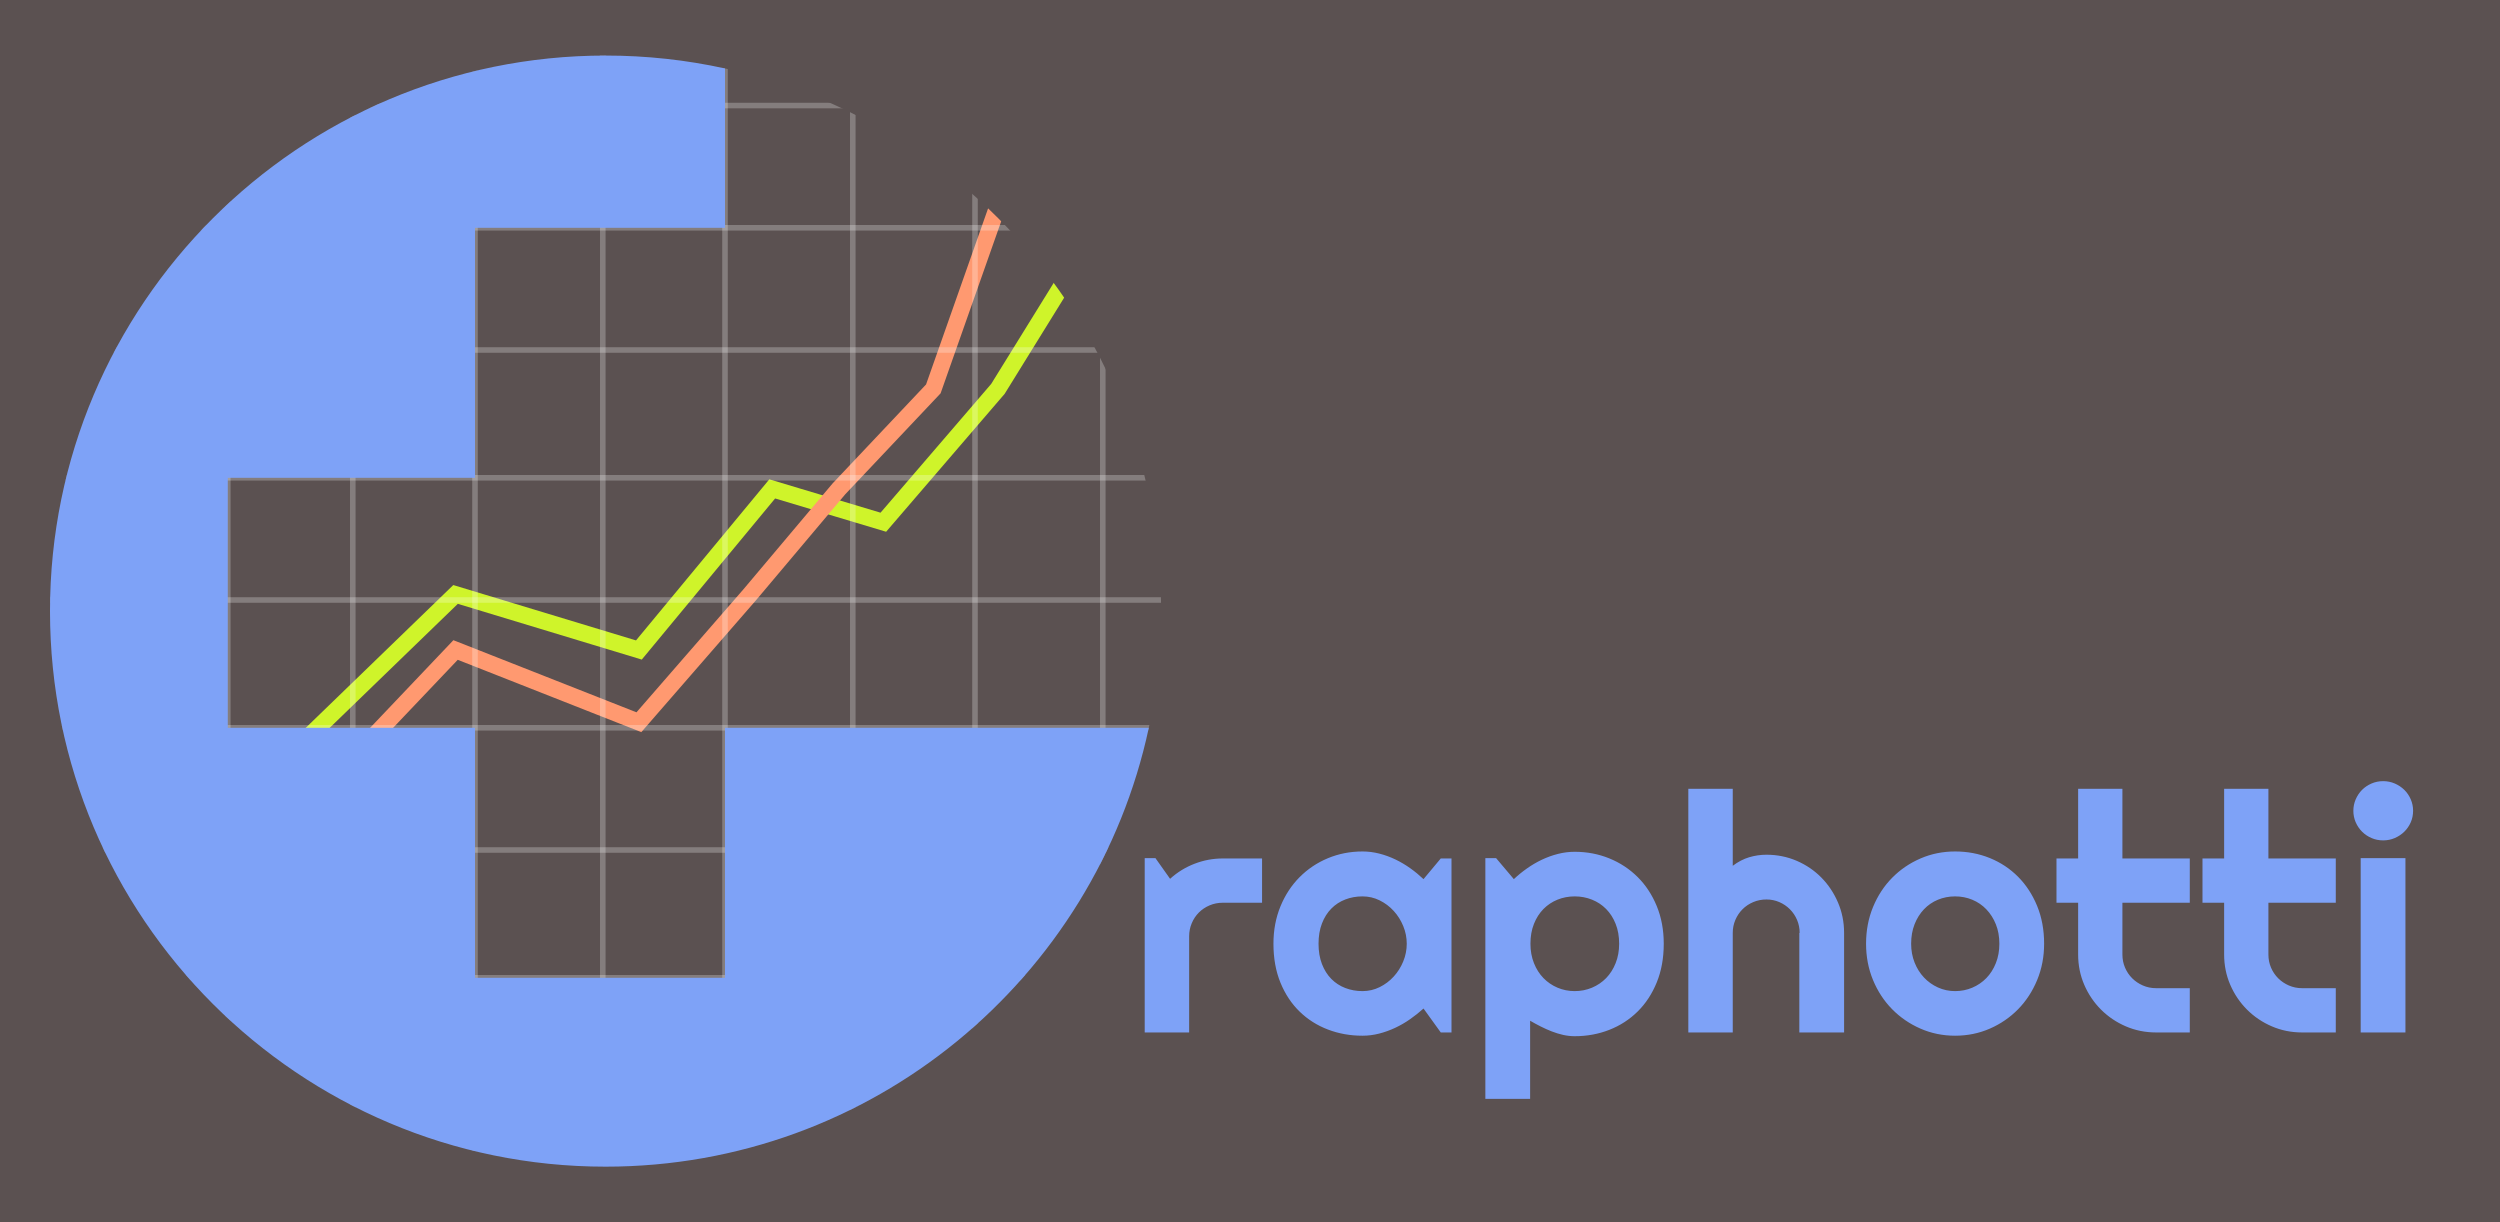 <?xml version="1.0" standalone="no"?><!-- Generator: Gravit.io --><svg xmlns="http://www.w3.org/2000/svg" xmlns:xlink="http://www.w3.org/1999/xlink" style="isolation:isolate" viewBox="0 0 450 220" width="450" height="220"><rect x="0" y="0" width="450" height="220" fill="#333333" stroke="none"/><defs><clipPath id="_clipPath_pbgVJieB2ZcruO2VIOQLayFO0OlEAQ17"><rect width="450" height="220"/></clipPath></defs><g clip-path="url(#_clipPath_pbgVJieB2ZcruO2VIOQLayFO0OlEAQ17)"><rect width="450" height="220" style="fill:rgb(91,81,81)"/><path d=" M 51 137 L 82 107 L 115 117 L 139 88 L 159 94 L 179.625 70 L 192 50" fill="none" vector-effect="non-scaling-stroke" stroke-width="3" stroke="rgb(207,244,42)" stroke-linejoin="miter" stroke-linecap="square" stroke-miterlimit="3"/><path d=" M 63 137 L 82 117 L 115 130 L 135 107 L 151 88 L 168 70 L 179.625 37" fill="none" vector-effect="non-scaling-stroke" stroke-width="3" stroke="rgb(255,153,112)" stroke-linejoin="miter" stroke-linecap="square" stroke-miterlimit="3"/><g style="opacity:0.25;"><line x1="-0.25" y1="108" x2="216.75" y2="108" vector-effect="non-scaling-stroke" stroke-width="1" stroke="rgb(255,255,255)" stroke-linejoin="miter" stroke-linecap="square" stroke-miterlimit="3"/><line x1="-0.081" y1="86" x2="216.919" y2="86" vector-effect="non-scaling-stroke" stroke-width="1" stroke="rgb(255,255,255)" stroke-linejoin="miter" stroke-linecap="square" stroke-miterlimit="3"/><line x1="1.25" y1="131" x2="218.25" y2="131" vector-effect="non-scaling-stroke" stroke-width="1" stroke="rgb(255,255,255)" stroke-linejoin="miter" stroke-linecap="square" stroke-miterlimit="3"/><line x1="-0.25" y1="63" x2="216.75" y2="63" vector-effect="non-scaling-stroke" stroke-width="1" stroke="rgb(255,255,255)" stroke-linejoin="miter" stroke-linecap="square" stroke-miterlimit="3"/><line x1="-0.081" y1="41" x2="216.919" y2="41" vector-effect="non-scaling-stroke" stroke-width="1" stroke="rgb(255,255,255)" stroke-linejoin="miter" stroke-linecap="square" stroke-miterlimit="3"/><line x1="-0.081" y1="19" x2="216.919" y2="19" vector-effect="non-scaling-stroke" stroke-width="1" stroke="rgb(255,255,255)" stroke-linejoin="miter" stroke-linecap="square" stroke-miterlimit="3"/><line x1="-0.081" y1="176" x2="216.919" y2="176" vector-effect="non-scaling-stroke" stroke-width="1" stroke="rgb(255,255,255)" stroke-linejoin="miter" stroke-linecap="square" stroke-miterlimit="3"/><line x1="-0.25" y1="153" x2="216.75" y2="153" vector-effect="non-scaling-stroke" stroke-width="1" stroke="rgb(255,255,255)" stroke-linejoin="miter" stroke-linecap="square" stroke-miterlimit="3"/></g><g style="opacity:0.25;"><line x1="130.5" y1="206.75" x2="130.5" y2="-10.25" vector-effect="non-scaling-stroke" stroke-width="1" stroke="rgb(255,255,255)" stroke-linejoin="miter" stroke-linecap="square" stroke-miterlimit="3"/><line x1="108.5" y1="206.581" x2="108.5" y2="-10.419" vector-effect="non-scaling-stroke" stroke-width="1" stroke="rgb(255,255,255)" stroke-linejoin="miter" stroke-linecap="square" stroke-miterlimit="3"/><line x1="153.5" y1="205.25" x2="153.5" y2="-11.75" vector-effect="non-scaling-stroke" stroke-width="1" stroke="rgb(255,255,255)" stroke-linejoin="miter" stroke-linecap="square" stroke-miterlimit="3"/><line x1="85.5" y1="206.75" x2="85.5" y2="-10.25" vector-effect="non-scaling-stroke" stroke-width="1" stroke="rgb(255,255,255)" stroke-linejoin="miter" stroke-linecap="square" stroke-miterlimit="3"/><line x1="63.5" y1="206.581" x2="63.5" y2="-10.419" vector-effect="non-scaling-stroke" stroke-width="1" stroke="rgb(255,255,255)" stroke-linejoin="miter" stroke-linecap="square" stroke-miterlimit="3"/><line x1="41" y1="206.581" x2="41" y2="-10.419" vector-effect="non-scaling-stroke" stroke-width="1" stroke="rgb(255,255,255)" stroke-linejoin="miter" stroke-linecap="square" stroke-miterlimit="3"/><line x1="198.5" y1="206.581" x2="198.5" y2="-10.419" vector-effect="non-scaling-stroke" stroke-width="1" stroke="rgb(255,255,255)" stroke-linejoin="miter" stroke-linecap="square" stroke-miterlimit="3"/><line x1="175.5" y1="206.75" x2="175.5" y2="-10.25" vector-effect="non-scaling-stroke" stroke-width="1" stroke="rgb(255,255,255)" stroke-linejoin="miter" stroke-linecap="square" stroke-miterlimit="3"/></g><path d=" M 0 0 L 259 0 L 259 220 L 0 220 L 0 0 Z  M 9 110 C 9 54.808 53.808 10 109 10 C 164.192 10 209 54.808 209 110 C 209 165.192 164.192 210 109 210 C 53.808 210 9 165.192 9 110 Z " fill-rule="evenodd" fill="rgb(91,81,81)"/><path d=" M 130.5 131 L 130.5 176 L 85.5 176 L 85.5 131 L 41 131 L 41 86 L 41 86 L 85.5 86 L 85.5 86 L 85.5 41 L 130.5 41 L 130.5 12.321 C 123.574 10.801 116.38 10 109 10 C 53.808 10 9 54.808 9 110 L 9 110 L 9 110 C 9 165.192 53.808 210 109 210 C 156.989 210 197.128 176.123 206.787 131 L 177.313 131 L 130.5 131 Z  M 130.5 86 L 177.313 86 L 130.5 86 Z " fill-rule="evenodd" fill="rgb(126,162,247)"/><path d=" M 214.045 168.557 L 214.045 185.842 L 206.047 185.842 L 206.047 154.465 L 207.98 154.465 L 210.617 158.186 L 210.617 158.186 Q 212.551 156.428 215.012 155.476 L 215.012 155.476 L 215.012 155.476 Q 217.473 154.523 220.109 154.523 L 220.109 154.523 L 227.17 154.523 L 227.17 162.492 L 220.109 162.492 L 220.109 162.492 Q 218.85 162.492 217.736 162.961 L 217.736 162.961 L 217.736 162.961 Q 216.623 163.43 215.803 164.25 L 215.803 164.25 L 215.803 164.25 Q 214.982 165.07 214.514 166.184 L 214.514 166.184 L 214.514 166.184 Q 214.045 167.297 214.045 168.557 L 214.045 168.557 L 214.045 168.557 Z  M 261.271 154.523 L 261.271 185.842 L 259.338 185.842 L 256.232 181.535 L 256.232 181.535 Q 255.09 182.561 253.815 183.454 L 253.815 183.454 L 253.815 183.454 Q 252.541 184.348 251.135 185.007 L 251.135 185.007 L 251.135 185.007 Q 249.729 185.666 248.249 186.047 L 248.249 186.047 L 248.249 186.047 Q 246.77 186.428 245.246 186.428 L 245.246 186.428 L 245.246 186.428 Q 241.936 186.428 239.021 185.314 L 239.021 185.314 L 239.021 185.314 Q 236.105 184.201 233.923 182.077 L 233.923 182.077 L 233.923 182.077 Q 231.74 179.953 230.48 176.877 L 230.48 176.877 L 230.48 176.877 Q 229.221 173.801 229.221 169.875 L 229.221 169.875 L 229.221 169.875 Q 229.221 166.213 230.48 163.151 L 230.48 163.151 L 230.48 163.151 Q 231.74 160.09 233.923 157.893 L 233.923 157.893 L 233.923 157.893 Q 236.105 155.695 239.021 154.479 L 239.021 154.479 L 239.021 154.479 Q 241.936 153.264 245.246 153.264 L 245.246 153.264 L 245.246 153.264 Q 246.77 153.264 248.264 153.645 L 248.264 153.645 L 248.264 153.645 Q 249.758 154.025 251.164 154.699 L 251.164 154.699 L 251.164 154.699 Q 252.57 155.373 253.845 156.281 L 253.845 156.281 L 253.845 156.281 Q 255.119 157.189 256.232 158.244 L 256.232 158.244 L 259.338 154.523 L 261.271 154.523 L 261.271 154.523 Z  M 253.215 169.875 L 253.215 169.875 L 253.215 169.875 Q 253.215 168.234 252.585 166.696 L 252.585 166.696 L 252.585 166.696 Q 251.955 165.158 250.871 163.972 L 250.871 163.972 L 250.871 163.972 Q 249.787 162.785 248.337 162.067 L 248.337 162.067 L 248.337 162.067 Q 246.887 161.35 245.246 161.35 L 245.246 161.35 L 245.246 161.35 Q 243.605 161.35 242.155 161.906 L 242.155 161.906 L 242.155 161.906 Q 240.705 162.463 239.636 163.547 L 239.636 163.547 L 239.636 163.547 Q 238.566 164.631 237.951 166.228 L 237.951 166.228 L 237.951 166.228 Q 237.336 167.824 237.336 169.875 L 237.336 169.875 L 237.336 169.875 Q 237.336 171.926 237.951 173.522 L 237.951 173.522 L 237.951 173.522 Q 238.566 175.119 239.636 176.203 L 239.636 176.203 L 239.636 176.203 Q 240.705 177.287 242.155 177.844 L 242.155 177.844 L 242.155 177.844 Q 243.605 178.4 245.246 178.4 L 245.246 178.4 L 245.246 178.4 Q 246.887 178.4 248.337 177.683 L 248.337 177.683 L 248.337 177.683 Q 249.787 176.965 250.871 175.778 L 250.871 175.778 L 250.871 175.778 Q 251.955 174.592 252.585 173.054 L 252.585 173.054 L 252.585 173.054 Q 253.215 171.516 253.215 169.875 Z  M 275.422 183.732 L 275.422 197.795 L 267.365 197.795 L 267.365 154.465 L 269.299 154.465 L 272.492 158.244 L 272.492 158.244 Q 273.576 157.219 274.865 156.311 L 274.865 156.311 L 274.865 156.311 Q 276.154 155.402 277.546 154.743 L 277.546 154.743 L 277.546 154.743 Q 278.938 154.084 280.432 153.703 L 280.432 153.703 L 280.432 153.703 Q 281.926 153.322 283.449 153.322 L 283.449 153.322 L 283.449 153.322 Q 286.76 153.322 289.675 154.509 L 289.675 154.509 L 289.675 154.509 Q 292.59 155.695 294.772 157.863 L 294.772 157.863 L 294.772 157.863 Q 296.955 160.031 298.215 163.093 L 298.215 163.093 L 298.215 163.093 Q 299.475 166.154 299.475 169.875 L 299.475 169.875 L 299.475 169.875 Q 299.475 173.742 298.215 176.833 L 298.215 176.833 L 298.215 176.833 Q 296.955 179.924 294.772 182.077 L 294.772 182.077 L 294.772 182.077 Q 292.59 184.23 289.675 185.373 L 289.675 185.373 L 289.675 185.373 Q 286.76 186.516 283.449 186.516 L 283.449 186.516 L 283.449 186.516 Q 282.395 186.516 281.354 186.281 L 281.354 186.281 L 281.354 186.281 Q 280.314 186.047 279.304 185.651 L 279.304 185.651 L 279.304 185.651 Q 278.293 185.256 277.312 184.758 L 277.312 184.758 L 277.312 184.758 Q 276.33 184.26 275.422 183.732 L 275.422 183.732 L 275.422 183.732 Z  M 291.447 169.875 L 291.447 169.875 L 291.447 169.875 Q 291.447 167.883 290.817 166.301 L 290.817 166.301 L 290.817 166.301 Q 290.188 164.719 289.104 163.62 L 289.104 163.62 L 289.104 163.62 Q 288.02 162.521 286.555 161.936 L 286.555 161.936 L 286.555 161.936 Q 285.09 161.35 283.449 161.35 L 283.449 161.35 L 283.449 161.35 Q 281.809 161.35 280.358 161.936 L 280.358 161.936 L 280.358 161.936 Q 278.908 162.521 277.824 163.62 L 277.824 163.62 L 277.824 163.62 Q 276.74 164.719 276.11 166.301 L 276.11 166.301 L 276.11 166.301 Q 275.48 167.883 275.48 169.875 L 275.48 169.875 L 275.48 169.875 Q 275.48 171.779 276.11 173.361 L 276.11 173.361 L 276.11 173.361 Q 276.74 174.943 277.824 176.057 L 277.824 176.057 L 277.824 176.057 Q 278.908 177.17 280.358 177.785 L 280.358 177.785 L 280.358 177.785 Q 281.809 178.4 283.449 178.4 L 283.449 178.4 L 283.449 178.4 Q 285.09 178.4 286.555 177.785 L 286.555 177.785 L 286.555 177.785 Q 288.02 177.17 289.104 176.057 L 289.104 176.057 L 289.104 176.057 Q 290.188 174.943 290.817 173.361 L 290.817 173.361 L 290.817 173.361 Q 291.447 171.779 291.447 169.875 Z  M 311.896 167.912 L 311.896 185.842 L 303.898 185.842 L 303.898 141.984 L 311.896 141.984 L 311.896 155.842 L 311.896 155.842 Q 313.332 154.758 314.855 154.304 L 314.855 154.304 L 314.855 154.304 Q 316.379 153.85 317.961 153.85 L 317.961 153.85 L 317.961 153.85 Q 320.861 153.85 323.41 154.948 L 323.41 154.948 L 323.41 154.948 Q 325.959 156.047 327.849 157.966 L 327.849 157.966 L 327.849 157.966 Q 329.738 159.885 330.837 162.448 L 330.837 162.448 L 330.837 162.448 Q 331.936 165.012 331.936 167.912 L 331.936 167.912 L 331.936 185.842 L 323.879 185.842 L 323.879 167.912 L 323.938 167.912 L 323.938 167.912 Q 323.938 166.682 323.469 165.583 L 323.469 165.583 L 323.469 165.583 Q 323 164.484 322.18 163.664 L 322.18 163.664 L 322.18 163.664 Q 321.359 162.844 320.275 162.375 L 320.275 162.375 L 320.275 162.375 Q 319.191 161.906 317.961 161.906 L 317.961 161.906 L 317.961 161.906 Q 316.701 161.906 315.588 162.375 L 315.588 162.375 L 315.588 162.375 Q 314.475 162.844 313.654 163.664 L 313.654 163.664 L 313.654 163.664 Q 312.834 164.484 312.365 165.583 L 312.365 165.583 L 312.365 165.583 Q 311.896 166.682 311.896 167.912 L 311.896 167.912 L 311.896 167.912 Z  M 367.941 169.875 L 367.941 169.875 L 367.941 169.875 Q 367.941 173.391 366.682 176.423 L 366.682 176.423 L 366.682 176.423 Q 365.422 179.455 363.254 181.667 L 363.254 181.667 L 363.254 181.667 Q 361.086 183.879 358.171 185.153 L 358.171 185.153 L 358.171 185.153 Q 355.256 186.428 351.916 186.428 L 351.916 186.428 L 351.916 186.428 Q 348.605 186.428 345.69 185.153 L 345.69 185.153 L 345.69 185.153 Q 342.775 183.879 340.593 181.667 L 340.593 181.667 L 340.593 181.667 Q 338.41 179.455 337.15 176.423 L 337.15 176.423 L 337.15 176.423 Q 335.891 173.391 335.891 169.875 L 335.891 169.875 L 335.891 169.875 Q 335.891 166.301 337.15 163.254 L 337.15 163.254 L 337.15 163.254 Q 338.41 160.207 340.593 157.995 L 340.593 157.995 L 340.593 157.995 Q 342.775 155.783 345.69 154.523 L 345.69 154.523 L 345.69 154.523 Q 348.605 153.264 351.916 153.264 L 351.916 153.264 L 351.916 153.264 Q 355.256 153.264 358.171 154.45 L 358.171 154.45 L 358.171 154.45 Q 361.086 155.637 363.254 157.819 L 363.254 157.819 L 363.254 157.819 Q 365.422 160.002 366.682 163.063 L 366.682 163.063 L 366.682 163.063 Q 367.941 166.125 367.941 169.875 Z  M 359.885 169.875 L 359.885 169.875 L 359.885 169.875 Q 359.885 167.941 359.255 166.374 L 359.255 166.374 L 359.255 166.374 Q 358.625 164.807 357.541 163.679 L 357.541 163.679 L 357.541 163.679 Q 356.457 162.551 355.007 161.95 L 355.007 161.95 L 355.007 161.95 Q 353.557 161.35 351.916 161.35 L 351.916 161.35 L 351.916 161.35 Q 350.275 161.35 348.825 161.95 L 348.825 161.95 L 348.825 161.95 Q 347.375 162.551 346.306 163.679 L 346.306 163.679 L 346.306 163.679 Q 345.236 164.807 344.621 166.374 L 344.621 166.374 L 344.621 166.374 Q 344.006 167.941 344.006 169.875 L 344.006 169.875 L 344.006 169.875 Q 344.006 171.691 344.621 173.244 L 344.621 173.244 L 344.621 173.244 Q 345.236 174.797 346.306 175.939 L 346.306 175.939 L 346.306 175.939 Q 347.375 177.082 348.825 177.741 L 348.825 177.741 L 348.825 177.741 Q 350.275 178.4 351.916 178.4 L 351.916 178.4 L 351.916 178.4 Q 353.557 178.4 355.007 177.785 L 355.007 177.785 L 355.007 177.785 Q 356.457 177.17 357.541 176.057 L 357.541 176.057 L 357.541 176.057 Q 358.625 174.943 359.255 173.361 L 359.255 173.361 L 359.255 173.361 Q 359.885 171.779 359.885 169.875 Z  M 394.162 185.842 L 388.098 185.842 L 388.098 185.842 Q 385.197 185.842 382.648 184.743 L 382.648 184.743 L 382.648 184.743 Q 380.1 183.645 378.181 181.726 L 378.181 181.726 L 378.181 181.726 Q 376.262 179.807 375.163 177.258 L 375.163 177.258 L 375.163 177.258 Q 374.064 174.709 374.064 171.809 L 374.064 171.809 L 374.064 162.492 L 370.168 162.492 L 370.168 154.523 L 374.064 154.523 L 374.064 141.984 L 382.033 141.984 L 382.033 154.523 L 394.162 154.523 L 394.162 162.492 L 382.033 162.492 L 382.033 171.809 L 382.033 171.809 Q 382.033 173.068 382.502 174.167 L 382.502 174.167 L 382.502 174.167 Q 382.971 175.266 383.791 176.086 L 383.791 176.086 L 383.791 176.086 Q 384.611 176.906 385.725 177.39 L 385.725 177.39 L 385.725 177.39 Q 386.838 177.873 388.098 177.873 L 388.098 177.873 L 394.162 177.873 L 394.162 185.842 L 394.162 185.842 Z  M 420.441 185.842 L 414.377 185.842 L 414.377 185.842 Q 411.477 185.842 408.928 184.743 L 408.928 184.743 L 408.928 184.743 Q 406.379 183.645 404.46 181.726 L 404.46 181.726 L 404.46 181.726 Q 402.541 179.807 401.442 177.258 L 401.442 177.258 L 401.442 177.258 Q 400.344 174.709 400.344 171.809 L 400.344 171.809 L 400.344 162.492 L 396.447 162.492 L 396.447 154.523 L 400.344 154.523 L 400.344 141.984 L 408.313 141.984 L 408.313 154.523 L 420.441 154.523 L 420.441 162.492 L 408.313 162.492 L 408.313 171.809 L 408.313 171.809 Q 408.313 173.068 408.781 174.167 L 408.781 174.167 L 408.781 174.167 Q 409.25 175.266 410.07 176.086 L 410.07 176.086 L 410.07 176.086 Q 410.891 176.906 412.004 177.39 L 412.004 177.39 L 412.004 177.39 Q 413.117 177.873 414.377 177.873 L 414.377 177.873 L 420.441 177.873 L 420.441 185.842 L 420.441 185.842 Z  M 434.357 145.939 L 434.357 145.939 L 434.357 145.939 Q 434.357 147.053 433.933 148.02 L 433.933 148.02 L 433.933 148.02 Q 433.508 148.986 432.775 149.704 L 432.775 149.704 L 432.775 149.704 Q 432.043 150.422 431.062 150.847 L 431.062 150.847 L 431.062 150.847 Q 430.08 151.271 428.967 151.271 L 428.967 151.271 L 428.967 151.271 Q 427.854 151.271 426.872 150.847 L 426.872 150.847 L 426.872 150.847 Q 425.891 150.422 425.173 149.704 L 425.173 149.704 L 425.173 149.704 Q 424.455 148.986 424.03 148.02 L 424.03 148.02 L 424.03 148.02 Q 423.605 147.053 423.605 145.939 L 423.605 145.939 L 423.605 145.939 Q 423.605 144.855 424.03 143.874 L 424.03 143.874 L 424.03 143.874 Q 424.455 142.893 425.173 142.175 L 425.173 142.175 L 425.173 142.175 Q 425.891 141.457 426.872 141.032 L 426.872 141.032 L 426.872 141.032 Q 427.854 140.607 428.967 140.607 L 428.967 140.607 L 428.967 140.607 Q 430.08 140.607 431.062 141.032 L 431.062 141.032 L 431.062 141.032 Q 432.043 141.457 432.775 142.175 L 432.775 142.175 L 432.775 142.175 Q 433.508 142.893 433.933 143.874 L 433.933 143.874 L 433.933 143.874 Q 434.357 144.855 434.357 145.939 Z  M 432.98 154.465 L 432.98 185.842 L 424.924 185.842 L 424.924 154.465 L 432.98 154.465 L 432.98 154.465 Z " fill-rule="evenodd" fill="rgb(126,162,247)"/></g></svg>